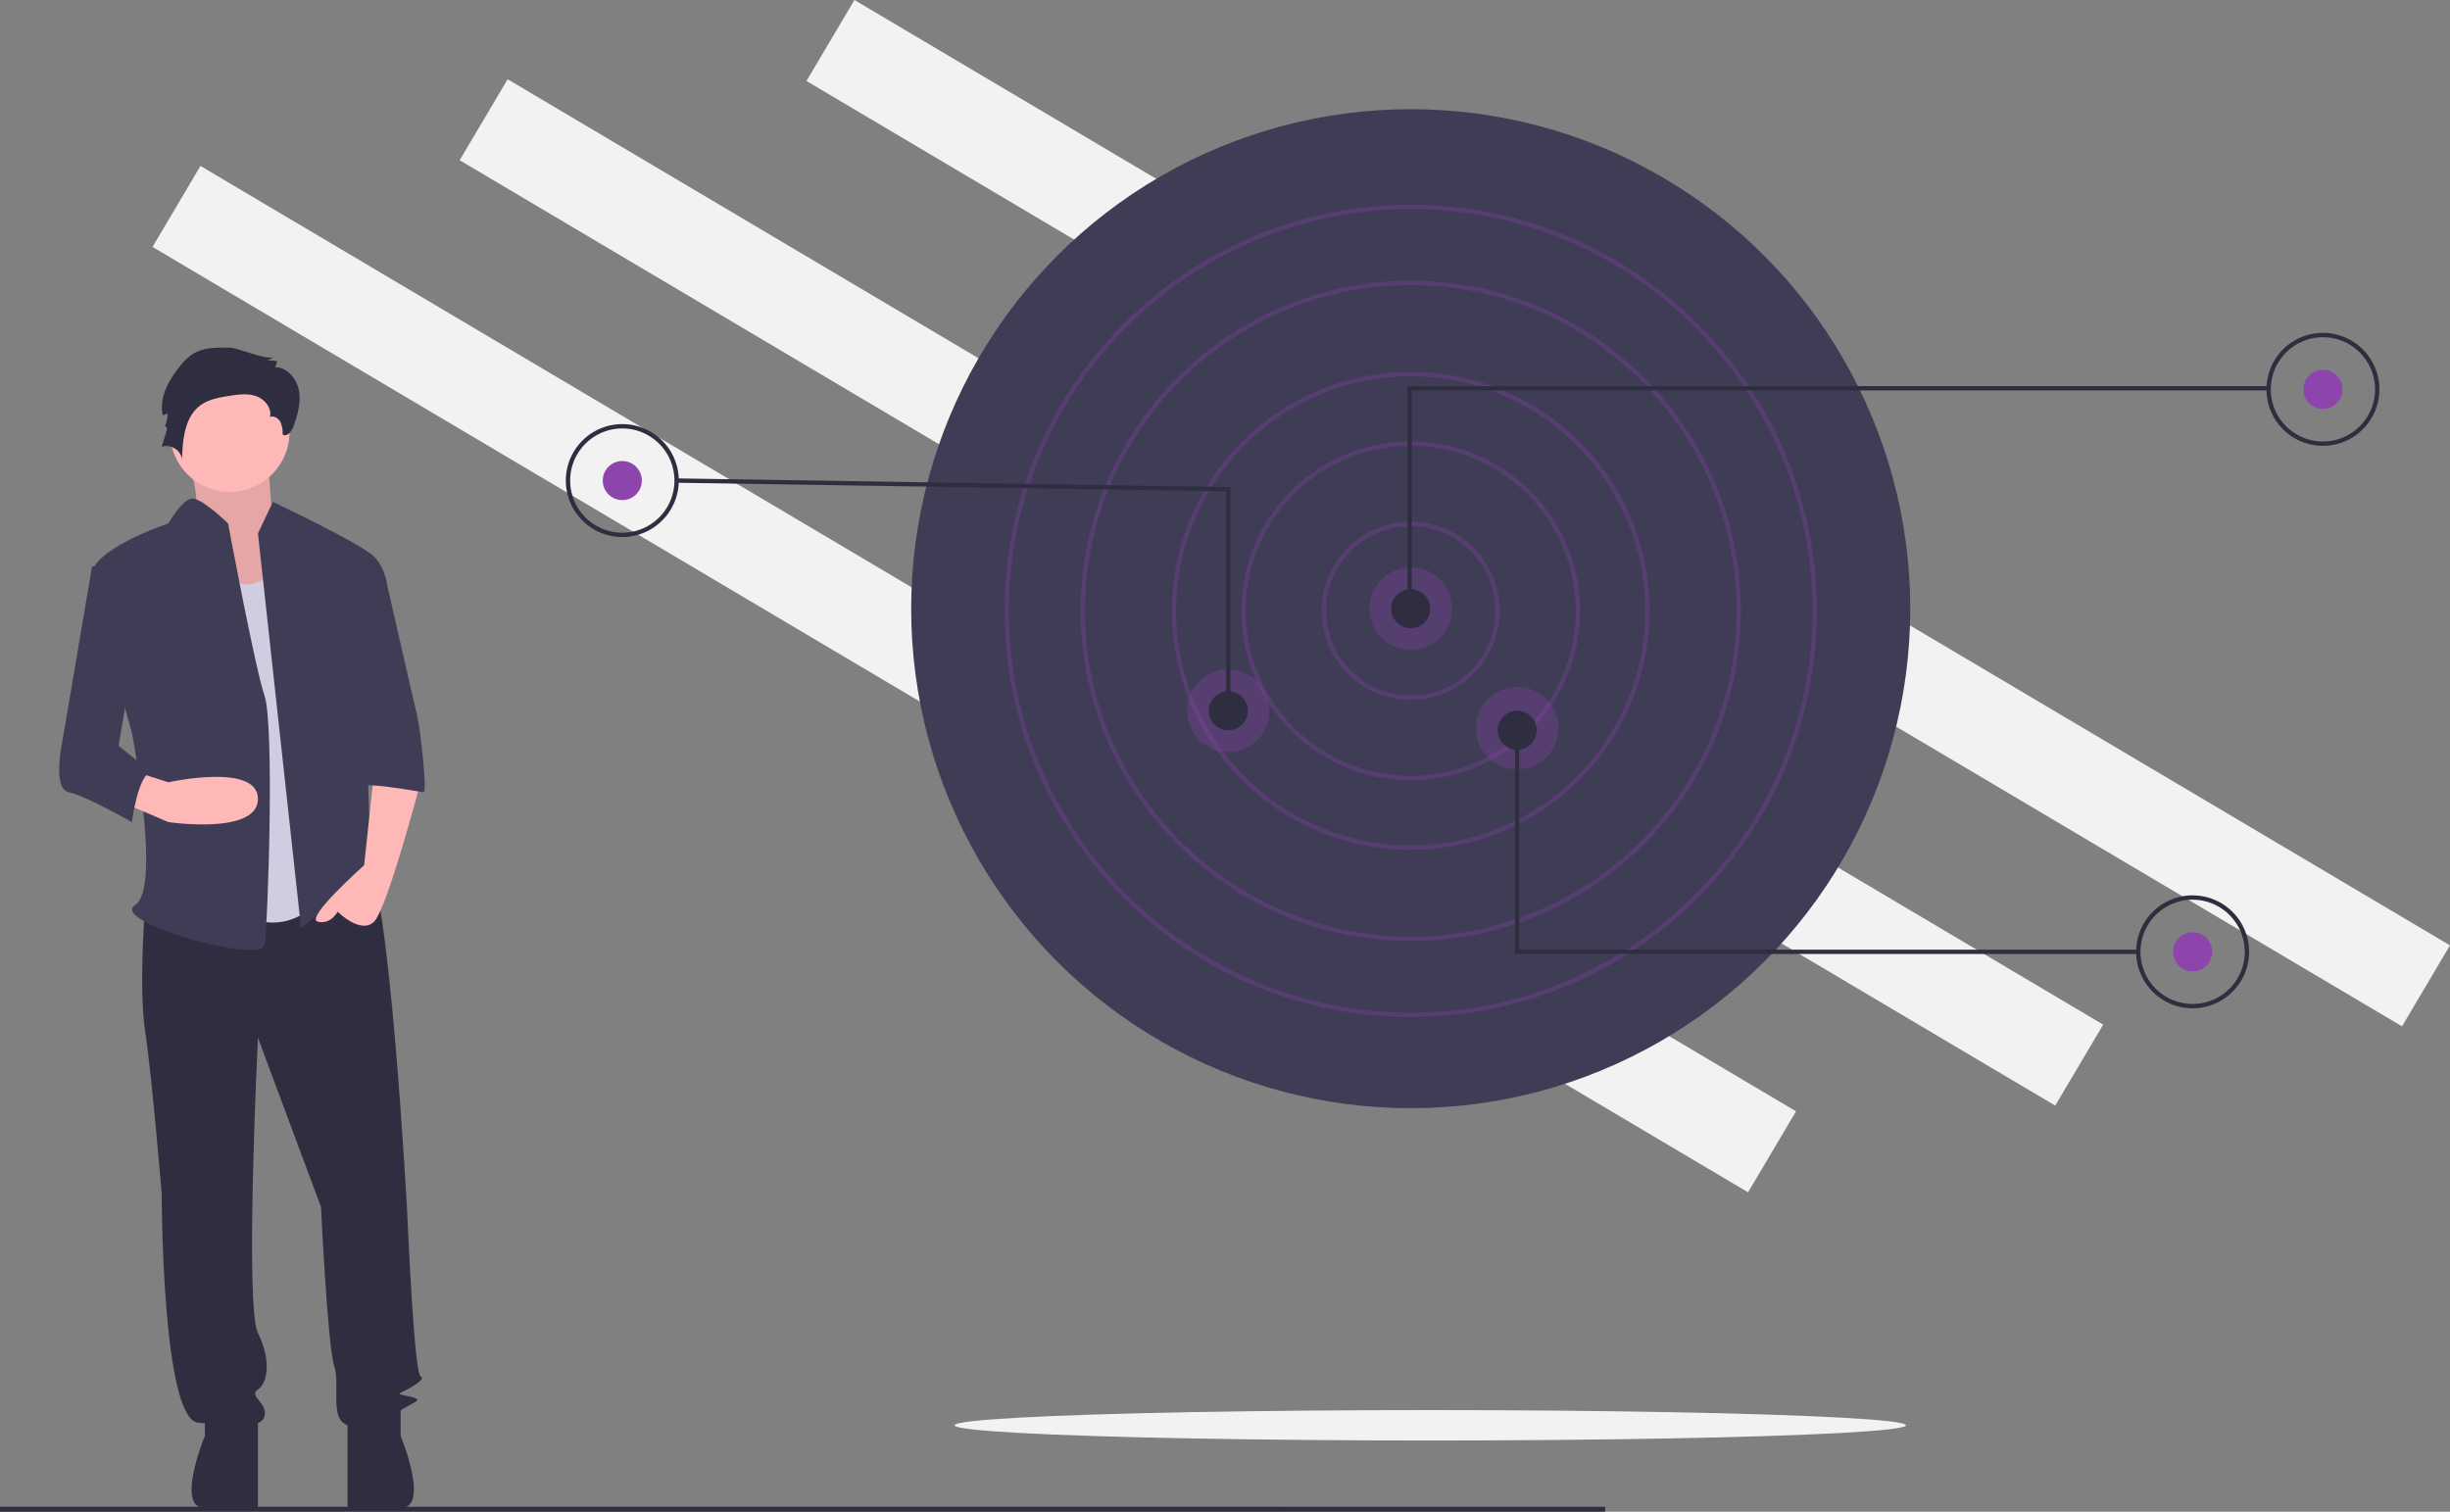 <svg xmlns="http://www.w3.org/2000/svg" width="989.07" height="610.336">
  <rect width="100%" height="100%" fill="#808080" stroke="none"/>
  <path
    fill="#f2f2f2"
    d="M344.937-.002l644.127 381.685-19.372 32.69L325.566 32.69zm-139.999 32l644.126 381.684-19.371 32.692L185.566 64.69zm-124 35l644.127 381.684-19.372 32.692L61.567 99.69z"
  />
  <circle cx="569.511" cy="245.756" r="201.669" fill="#3f3d56" />
  <path
    d="M569.51 282.582a35.95 35.95 0 1 1 35.95-35.95 35.99 35.99 0 0 1-35.95 35.95zm0-70.145a34.196 34.196 0 1 0 34.197 34.196 34.234 34.234 0 0 0-34.196-34.196z"
    fill="#8e44ad"
    opacity=".3"
  />
  <path
    d="M569.51 315.025a68.392 68.392 0 1 1 68.393-68.392 68.47 68.47 0 0 1-68.392 68.392zm0-135.03a66.638 66.638 0 1 0 66.639 66.638 66.714 66.714 0 0 0-66.638-66.638z"
    fill="#8e44ad"
    opacity=".3"
  />
  <path
    d="M569.51 343.083a96.45 96.45 0 1 1 96.45-96.45 96.56 96.56 0 0 1-96.45 96.45zm0-191.147a94.697 94.697 0 1 0 94.697 94.697 94.804 94.804 0 0 0-94.696-94.697z"
    fill="#8e44ad"
    opacity=".3"
  />
  <path
    d="M569.51 379.91c-73.488 0-133.276-59.788-133.276-133.277 0-73.489 59.788-133.277 133.277-133.277 73.489 0 133.276 59.788 133.276 133.277 0 73.49-59.787 133.276-133.276 133.276zm0-264.8c-72.522 0-131.522 59-131.522 131.523 0 72.522 59 131.523 131.523 131.523 72.521 0 131.523-59.001 131.523-131.523 0-72.522-59.002-131.523-131.523-131.523z"
    fill="#8e44ad"
    opacity=".3"
  />
  <path
    d="M569.51 410.598c-90.41 0-163.965-73.554-163.965-163.965S479.1 82.668 569.511 82.668s163.965 73.554 163.965 163.965-73.554 163.965-163.965 163.965zm0-326.177c-89.443 0-162.211 72.768-162.211 162.212 0 89.444 72.768 162.211 162.212 162.211 89.444 0 162.211-72.767 162.211-162.211 0-89.444-72.767-162.212-162.211-162.212z"
    fill="#8e44ad"
    opacity=".3"
  />
  <circle cx="569.511" cy="245.756" r="16.66" fill="#8e44ad" opacity=".3" />
  <circle cx="612.475" cy="293.981" r="16.66" fill="#8e44ad" opacity=".3" />
  <circle cx="495.858" cy="286.967" r="16.66" fill="#8e44ad" opacity=".3" />
  <circle cx="569.511" cy="245.756" r="7.891" fill="#2f2e41" />
  <circle cx="495.858" cy="286.967" r="7.891" fill="#2f2e41" />
  <circle cx="612.475" cy="294.858" r="7.891" fill="#2f2e41" />
  <circle cx="937.775" cy="157.197" r="7.891" fill="#8e44ad" />
  <path
    fill="#2f2e41"
    d="M569.949 246.194h-1.754v-90.312h348.098v1.754H569.949v88.558z"
  />
  <path
    d="M937.775 179.995a22.797 22.797 0 1 1 22.797-22.798 22.823 22.823 0 0 1-22.797 22.798zm0-43.841a21.044 21.044 0 1 0 21.044 21.043 21.068 21.068 0 0 0-21.044-21.043z"
    fill="#2f2e41"
  />
  <circle cx="885.166" cy="384.294" r="7.891" fill="#8e44ad" />
  <path
    d="M885.166 407.09a22.797 22.797 0 1 1 22.797-22.796 22.823 22.823 0 0 1-22.797 22.797zm0-43.84a21.044 21.044 0 1 0 21.043 21.044 21.068 21.068 0 0 0-21.043-21.044z"
    fill="#2f2e41"
  />
  <circle cx="251.225" cy="194.024" r="7.891" fill="#8e44ad" />
  <path
    d="M251.225 216.821a22.797 22.797 0 1 1 22.797-22.797 22.823 22.823 0 0 1-22.797 22.797zm0-43.841a21.044 21.044 0 1 0 21.044 21.044 21.068 21.068 0 0 0-21.044-21.044z"
    fill="#2f2e41"
  />
  <path
    d="M496.735 286.967h-1.754v-88.573L273.132 194.9l.027-1.753 223.576 3.521zm366.51 98.203H611.598v-90.312h1.754v88.559h249.893z"
    fill="#2f2e41"
  />
  <ellipse cx="577.402" cy="575.447" rx="192.024" ry="6.138" fill="#f2f2f2" />
  <path fill="#2f2e41" d="M0 608.336h648v2H0z" />
  <path
    d="M73.991 179.187s9.179 26.123 3.53 30.142 19.064 36.842 19.064 36.842l29.654-8.039-16.24-27.463s-2.118-27.463-2.118-31.482-33.89 0-33.89 0z"
    fill="#ffb8b8"
  />
  <path
    d="M73.991 179.187s9.179 26.123 3.53 30.142 19.064 36.842 19.064 36.842l29.654-8.039-16.24-27.463s-2.118-27.463-2.118-31.482-33.89 0-33.89 0z"
    opacity=".1"
  />
  <path
    d="M58.585 365.402s-2.68 33.492 0 50.907 6.698 65.645 6.698 65.645 0 91.098 14.737 92.437 25.454 2.68 26.793-2.68-6.698-8.037-2.68-10.716 5.36-12.058 0-22.775 0-119.231 0-119.231l25.455 68.323s2.68 56.267 5.358 64.305-2.679 22.774 6.699 24.114 20.095-6.698 25.454-9.378-8.038-2.68-5.36-4.019 10.718-5.358 8.039-6.698-5.359-65.644-5.359-65.644-7.368-137.317-16.746-142.676-15.406 3.872-15.406 3.872z"
    fill="#2f2e41"
  />
  <path
    d="M82.699 569.033v10.717s-12.057 29.133 0 29.133 21.435 3.02 21.435-1v-36.171zm79.041-.019v10.717s12.057 29.133 0 29.133-21.435 3.02-21.435-1v-36.171z"
    fill="#2f2e41"
  />
  <circle cx="92.747" cy="174.498" r="24.114" fill="#ffb8b8" />
  <path
    d="M85.378 219.377s6.699 20.095 17.416 16.076l10.718-4.019 18.755 128.609s-14.736 21.435-36.171 8.038-10.718-148.704-10.718-148.704z"
    fill="#d0cde1"
  />
  <path
    d="M104.134 215.358l6.028-12.727s35.502 16.746 40.86 22.105 5.36 13.396 5.36 13.396l-9.378 33.492s2.679 73.683 2.679 76.362 9.378 17.416 2.68 12.057-8.039-10.717-13.398-2.68-17.415 17.416-17.415 17.416z"
    fill="#3f3d56"
  />
  <path
    d="M151.023 311.815l-4.02 37.51S122.89 370.76 128.249 372.1s8.038-4.019 8.038-4.019 9.378 9.378 14.737 4.02 18.755-56.267 18.755-56.267z"
    fill="#ffb8b8"
  />
  <path
    d="M93.26 140.418c-5.346-.191-11.066-.286-15.574 2.595a22.8 22.8 0 0 0-5.382 5.269c-4.39 5.55-8.183 12.532-6.552 19.417l1.894-.739a12.401 12.401 0 0 1-1.197 5.314c.267-.776 1.16.478.921 1.262l-2.086 6.845a6.444 6.444 0 0 1 8.218 4.903c.238-7.95 1.063-17.065 7.512-21.72 3.252-2.348 7.368-3.064 11.328-3.7 3.653-.588 7.483-1.147 10.982.055s6.479 4.782 5.685 8.396c1.614-.556 3.418.568 4.216 2.077a10.912 10.912 0 0 1 .863 4.995c1.72 1.215 3.677-1.198 4.378-3.184 1.645-4.662 3.107-9.624 2.221-14.487s-4.85-9.511-9.793-9.528a3.433 3.433 0 0 0 .893-2.416l-4.074-.344a4.503 4.503 0 0 0 2.69-1.42c-1.635 1.8-14.497-3.496-17.143-3.59z"
    fill="#2f2e41"
  />
  <path
    d="M92.077 211.339s-10.906-10.687-14.83-10.032-9.284 10.032-9.284 10.032-32.153 10.717-30.813 21.435 16.076 62.965 16.076 62.965 12.057 62.964 1.34 69.663 50.908 24.114 52.247 16.076 4.02-88.419 0-100.476-14.736-69.663-14.736-69.663z"
    fill="#3f3d56"
  />
  <path
    d="M49.207 323.872l18.756 8.038s36.17 5.358 36.17-9.378-36.17-6.698-36.17-6.698l-12.058-3.856z"
    fill="#ffb8b8"
  />
  <path
    d="M138.965 232.774h16.566s11.568 50.907 12.907 56.266c1.339 5.359 4.02 30.813 2.68 30.813-1.34 0-28.134-5.359-28.134-1.34zm-85.739-8.038l-16.076 4.019-12.057 71.003s-4.019 18.755 2.68 20.095c6.699 1.34 25.453 12.057 25.453 12.057s2.68-20.095 8.038-20.095l-13.397-10.718 8.038-46.888z"
    fill="#3f3d56"
  />
</svg>
